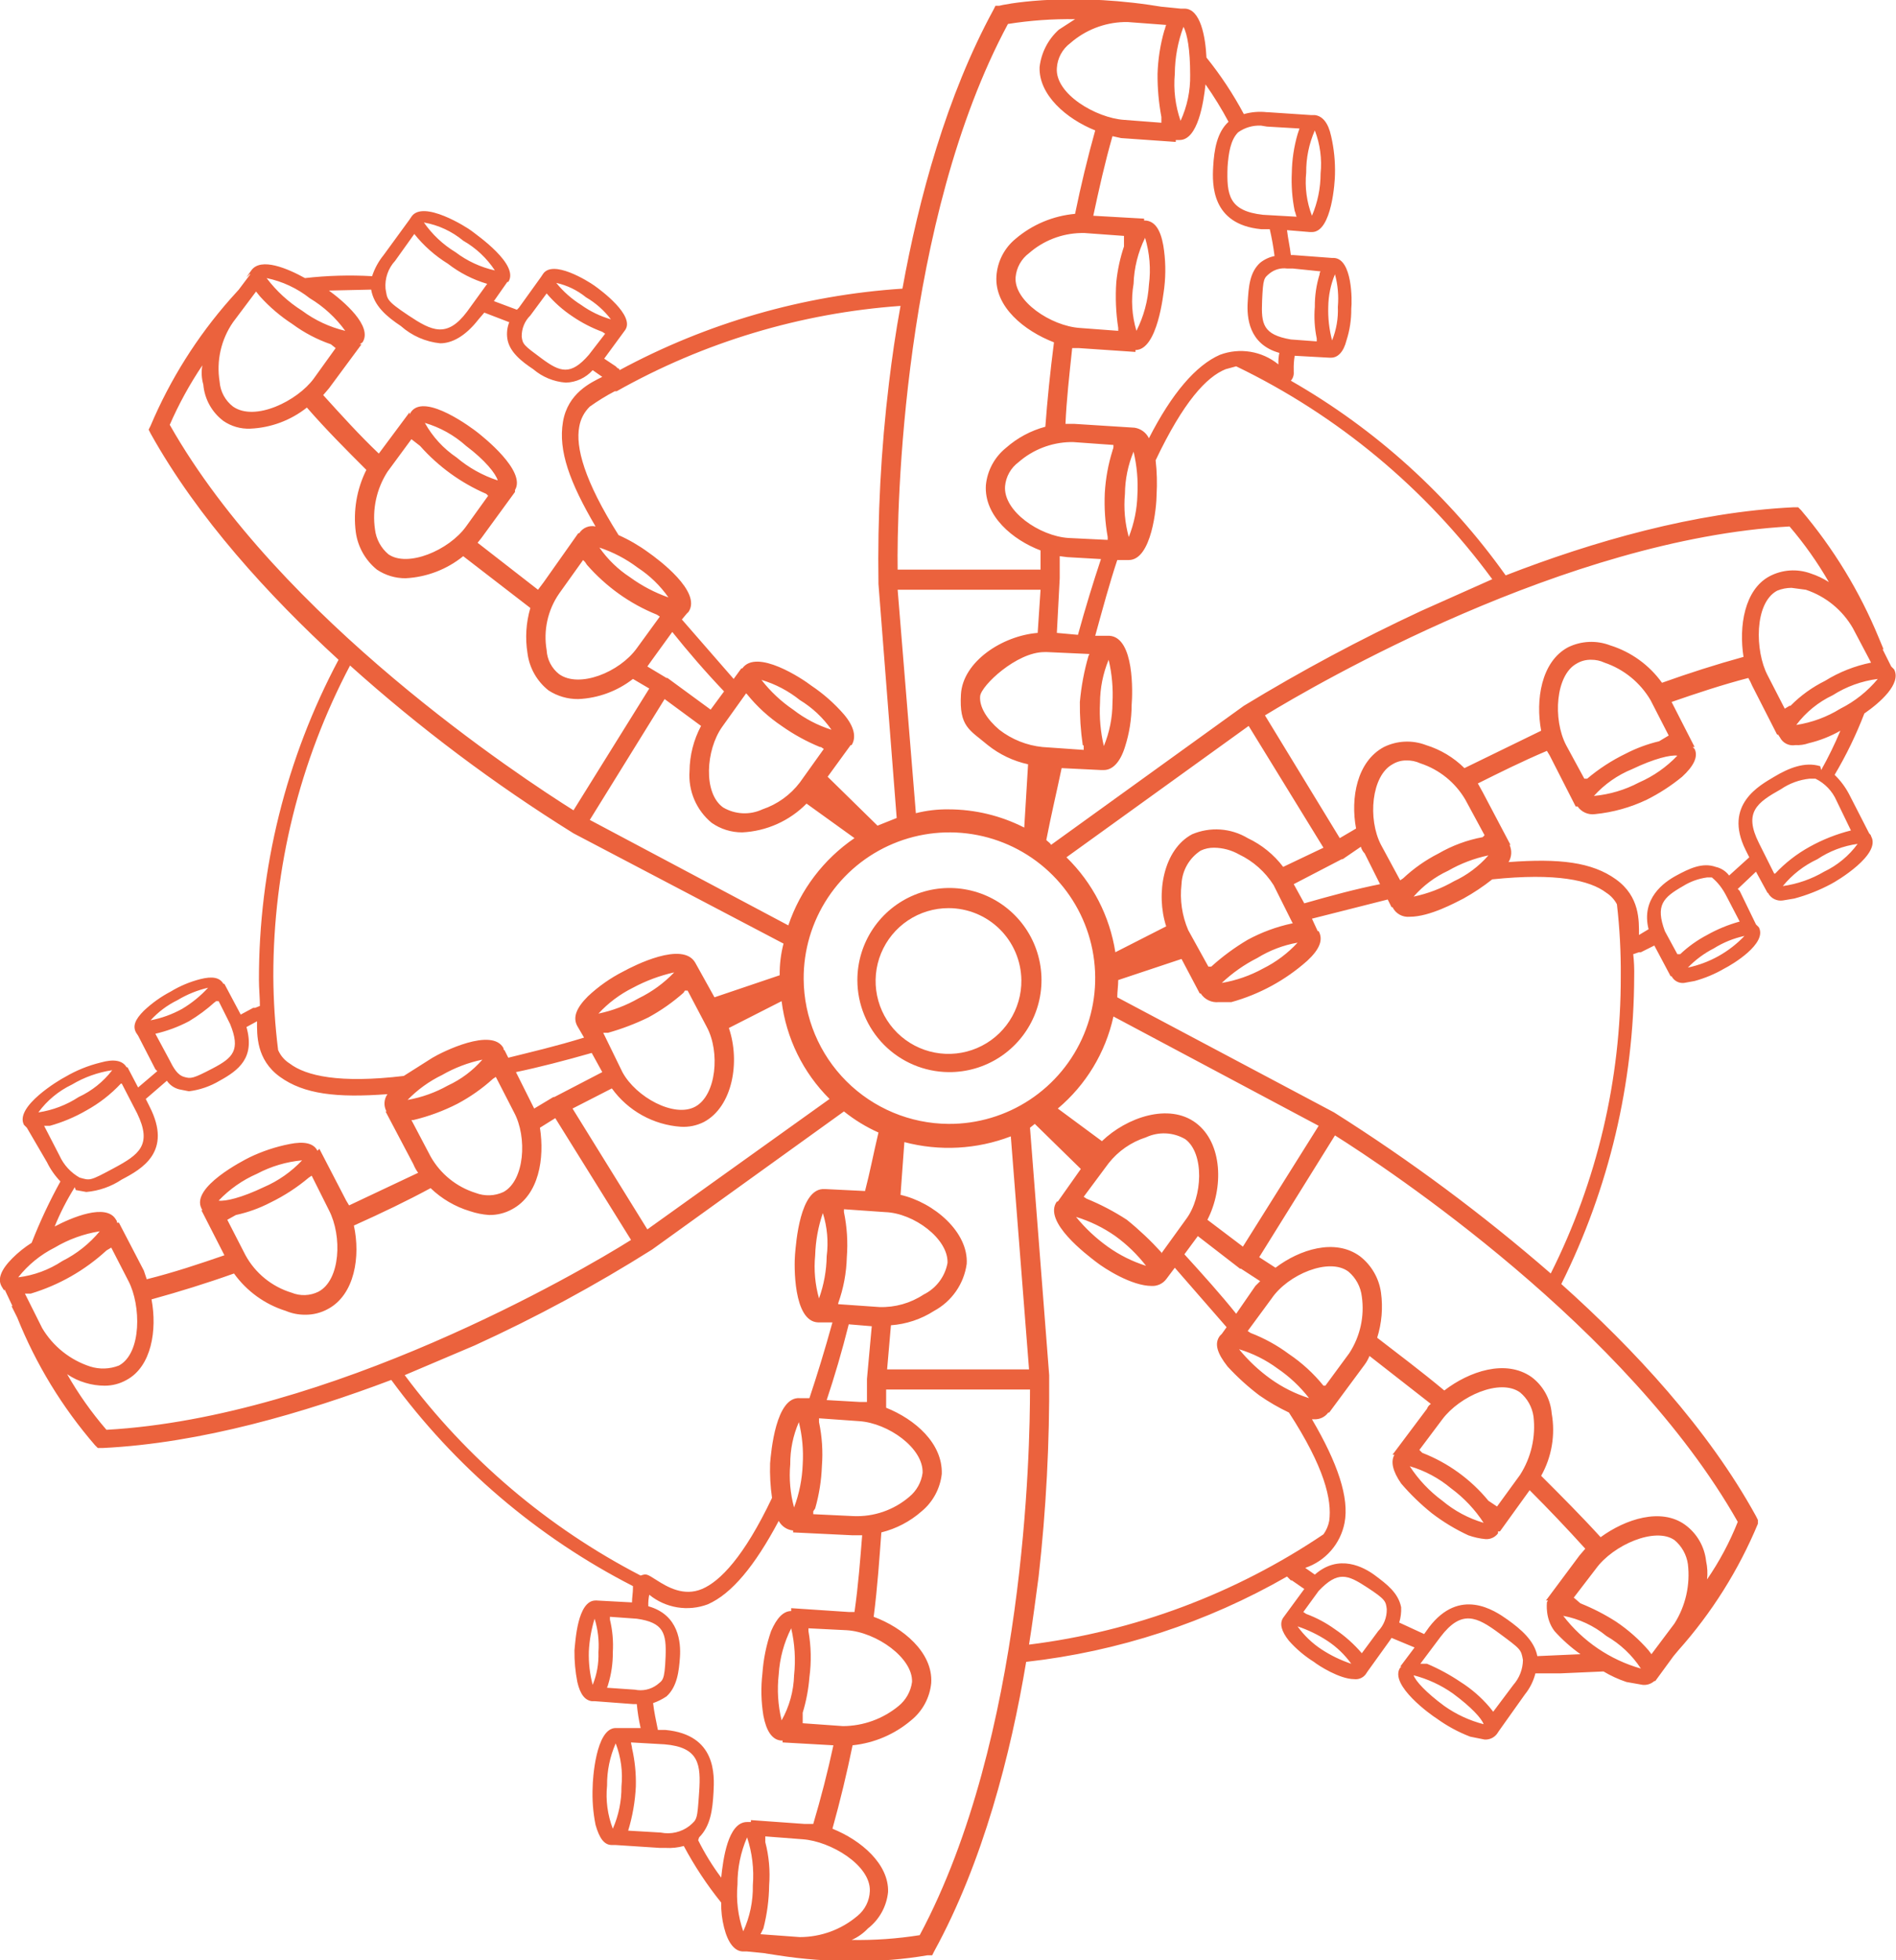 <svg width="421" height="435" viewBox="0 0 421 435" fill="none" xmlns="http://www.w3.org/2000/svg">
<g clip-path="url(#clip0_113_615)">
<path d="M420.574 148.547L419.935 147.909L418.019 144.078H418.232L417.167 141.524C412.932 131.247 407.112 121.696 399.918 113.219L399.279 112.581H398.214C376.281 113.645 353.495 120.242 334.33 127.691C321.753 110.004 305.476 95.262 286.629 84.489C286.86 84.23 287.036 83.926 287.146 83.597C287.256 83.267 287.297 82.919 287.268 82.573V82.148C287.233 81.079 287.305 80.01 287.481 78.956L295.147 79.381H295.573C297.064 79.381 298.341 78.104 298.98 75.55C299.711 73.282 300.071 70.91 300.045 68.527C300.258 66.612 300.258 57.461 296.212 57.248H295.786L287.268 56.61H286.629C286.416 54.694 285.99 52.992 285.777 51.076L290.888 51.502H291.314C295.786 51.502 296.425 40.01 296.425 38.733C296.502 35.871 296.216 33.01 295.573 30.22C294.934 27.241 293.657 25.751 291.953 25.538H291.101L281.518 24.9H281.306C279.59 24.706 277.854 24.851 276.195 25.325C273.827 20.888 271.047 16.684 267.89 12.769C267.677 8.3 266.612 1.915 262.992 1.915H262.14L257.881 1.49L255.113 1.064C235.734 -1.703 222.532 1.064 221.893 1.277H221.041L220.615 2.128C210.181 21.282 204.005 44.053 200.385 64.058C178.387 65.504 156.96 71.675 137.565 82.148C137.565 82.035 137.52 81.927 137.44 81.847C137.36 81.767 137.252 81.722 137.139 81.722L136.713 81.296L134.158 79.594L138.843 73.209C140.972 70.017 133.519 64.484 132.028 63.42C130.538 62.356 122.659 57.461 120.529 60.866L120.103 61.504L115.205 68.315L114.779 68.74L109.669 66.825L112.65 62.569H112.863C115.418 58.738 105.836 52.14 104.771 51.289C103.706 50.438 93.91 44.266 91.355 48.097L90.929 48.735L85.18 56.61C84.049 58.001 83.183 59.588 82.624 61.292C77.652 61.008 72.665 61.151 67.718 61.717C63.885 59.589 57.922 57.035 55.793 60.015C53.663 62.994 55.58 60.44 55.58 60.866L53.024 64.271L51.108 66.399C43.739 74.749 37.77 84.236 33.433 94.491L33.007 95.343L33.433 96.194C43.867 114.922 59.626 132.16 75.171 146.419C63.527 168.302 57.457 192.715 57.496 217.5C57.496 219.415 57.709 221.331 57.709 223.246L56.644 223.672H56.218L53.45 225.161L49.83 218.351H49.617C48.765 216.862 47.062 216.649 44.506 217.287C42.181 217.878 39.956 218.811 37.905 220.054C35.732 221.193 33.726 222.626 31.942 224.31C30.026 226.226 29.387 227.715 30.239 229.205L30.665 229.843L34.498 237.292L34.924 237.718L30.665 241.336L28.322 236.866H28.109C27.257 235.377 25.341 234.951 22.36 235.802C19.591 236.476 16.937 237.552 14.48 238.995C13.203 239.633 3.194 245.592 5.324 249.636L5.963 250.274L10.434 257.935C11.198 259.502 12.205 260.938 13.416 262.192C10.991 266.588 8.857 271.137 7.027 275.812C5.486 276.787 4.058 277.929 2.768 279.217C0.213 281.771 -0.639 283.899 0.426 285.602C1.491 287.304 0.639 286.027 1.065 286.24L2.768 289.858H2.555L3.833 292.412C7.975 302.736 13.804 312.301 21.082 320.717L21.721 321.355H22.785C44.719 320.291 67.718 313.481 86.883 306.245C100.952 325.474 119.33 341.144 140.546 352.001V352.427C140.546 353.491 140.333 354.555 140.333 355.619L132.454 355.193H132.241C128.195 355.193 127.769 364.344 127.556 366.26C127.527 368.617 127.741 370.97 128.195 373.283C128.834 376.049 129.899 377.326 131.389 377.539H132.028L140.546 378.178H141.398C141.561 379.968 141.846 381.746 142.25 383.498H136.713C132.241 383.498 131.602 395.203 131.602 396.48C131.464 399.333 131.678 402.192 132.241 404.993C133.093 407.972 134.158 409.462 135.861 409.462H136.713L146.509 410.1H147.787C149.149 410.183 150.517 410.039 151.833 409.675C154.2 414.112 156.981 418.316 160.138 422.231C160.102 424.096 160.317 425.957 160.776 427.764C161.628 431.169 163.119 433.085 165.035 433.085H165.887L170.146 433.51H169.933L172.702 433.936C178.407 434.83 184.176 435.257 189.95 435.213C195.302 435.263 200.646 434.836 205.922 433.936H206.986L207.412 433.085C218.273 413.293 224.448 389.244 227.855 368.814C248.257 366.53 267.971 360.083 285.777 349.873L286.629 350.724H286.842L289.611 352.639L284.926 359.024C284.074 360.301 284.5 362.003 286.203 364.132C287.815 365.949 289.679 367.526 291.74 368.814C292.805 369.665 297.49 372.644 300.684 372.644C301.166 372.707 301.656 372.641 302.104 372.454C302.553 372.268 302.944 371.966 303.239 371.58L303.665 370.942L308.563 364.132L308.989 363.493L314.1 365.621L310.905 369.878H311.118C311.118 369.934 311.096 369.988 311.056 370.028C311.016 370.068 310.962 370.091 310.905 370.091C308.35 373.921 317.933 380.731 318.997 381.37C321.295 383.036 323.801 384.396 326.451 385.413L329.645 386.052C330.176 386.087 330.708 385.988 331.191 385.765C331.675 385.542 332.095 385.202 332.413 384.775L332.839 384.136L338.589 376.049C339.701 374.678 340.501 373.08 340.931 371.367H346.468L356.051 370.942C357.664 371.905 359.378 372.69 361.161 373.283L364.781 373.921C365.243 373.96 365.708 373.905 366.147 373.759C366.586 373.612 366.991 373.378 367.337 373.07H367.55L371.596 367.537L372.661 366.26C380.079 357.947 386.053 348.452 390.335 338.168V337.317L389.909 336.465C379.262 317.099 362.865 299.435 346.681 284.963C357.271 263.742 362.81 240.362 362.865 216.649C362.905 215.014 362.834 213.379 362.652 211.754L363.93 211.328H364.356L367.337 209.839L370.957 216.649H371.17C371.426 217.148 371.828 217.558 372.322 217.824C372.816 218.091 373.38 218.2 373.938 218.138L376.281 217.713C378.592 217.082 380.812 216.152 382.882 214.946C384.586 214.095 392.465 209.413 390.548 205.795L389.909 205.157L386.289 197.708L385.863 197.282L389.909 193.452L392.465 198.134C392.521 198.134 392.575 198.156 392.615 198.196C392.655 198.236 392.678 198.29 392.678 198.346C393.005 198.881 393.483 199.307 394.051 199.571C394.619 199.836 395.252 199.928 395.872 199.836L398.427 199.41C401.237 198.657 403.952 197.586 406.519 196.218C407.797 195.58 417.806 189.621 415.463 185.577C415.463 185.364 415.25 185.152 415.037 184.939L410.565 176.213C409.73 174.636 408.653 173.2 407.371 171.957C409.952 167.611 412.161 163.055 413.973 158.337C417.38 155.996 422.278 151.739 420.574 148.547ZM407.797 177.703L410.991 184.3C407.795 185.103 404.716 186.32 401.835 187.918C398.981 189.488 396.393 191.499 394.168 193.877H393.956L390.548 187.067C387.141 180.257 390.122 178.129 395.446 175.149C397.348 173.85 399.543 173.045 401.835 172.808H403.112C405.207 173.831 406.868 175.566 407.797 177.703ZM395.872 196.644C397.945 194.105 400.566 192.068 403.538 190.685C406.222 188.886 409.281 187.722 412.482 187.28C410.547 189.921 407.986 192.042 405.029 193.452C402.215 195.105 399.104 196.189 395.872 196.644ZM404.177 170.042C400.77 168.978 397.15 170.467 393.956 172.383C390.761 174.298 382.669 178.554 387.567 188.557L388.419 190.259L383.947 194.303C383.214 193.329 382.156 192.65 380.966 192.388C377.984 191.323 375.003 192.813 372.235 194.303C369.466 195.793 364.356 199.411 366.059 206.221L363.93 207.498C363.93 204.305 364.143 198.985 358.819 195.154C353.495 191.323 346.255 190.472 334.969 191.323C335.319 190.752 335.521 190.104 335.559 189.435C335.596 188.766 335.466 188.099 335.182 187.493H335.395L329.219 175.788L328.154 173.872C332.839 171.531 337.95 168.978 343.487 166.637L344.125 167.701L349.875 178.98H350.301C350.723 179.587 351.304 180.066 351.98 180.366C352.655 180.667 353.4 180.776 354.134 180.683C358.123 180.29 362.013 179.21 365.633 177.49C368.442 176.086 371.085 174.373 373.512 172.383C376.068 170.042 377.132 167.913 376.281 166.211L375.855 165.785H376.281L371.17 155.783C376.707 153.867 382.456 151.952 388.206 150.462C388.532 151.007 388.817 151.577 389.058 152.165L394.594 163.019H394.807L395.233 163.657C395.543 164.269 396.041 164.765 396.655 165.071C397.269 165.378 397.965 165.479 398.64 165.36C399.652 165.416 400.666 165.271 401.622 164.934C404.084 164.35 406.45 163.419 408.649 162.167C407.4 165.156 405.978 168.07 404.39 170.893L404.177 170.042ZM383.521 199.198L386.289 204.518C383.763 205.213 381.332 206.213 379.049 207.498C376.876 208.637 374.87 210.069 373.086 211.754H372.448L369.679 206.646C367.55 200.9 369.253 199.198 373.725 196.644C375.343 195.634 377.158 194.981 379.049 194.728H380.114C381.392 195.793 382.456 197.069 383.521 199.198ZM374.79 214.733C376.458 213.007 378.401 211.568 380.54 210.477C382.633 209.167 384.939 208.231 387.354 207.71C383.973 211.267 379.592 213.716 374.79 214.733ZM364.356 370.303C357.498 368.353 351.451 364.249 347.107 358.598C350.626 359.259 353.922 360.796 356.689 363.068C359.781 364.841 362.408 367.32 364.356 370.303ZM341.357 367.537C340.718 364.132 337.737 361.578 334.756 359.45C331.774 357.321 324.108 352.214 317.294 361.152L316.229 362.642L310.692 360.088C311.03 358.986 311.174 357.834 311.118 356.683C310.48 353.491 307.924 351.575 305.369 349.66C302.813 347.745 297.277 344.765 291.953 349.447L289.823 347.957C292.033 347.21 294.005 345.89 295.539 344.133C297.073 342.376 298.113 340.245 298.554 337.955C299.619 332.422 297.064 324.76 291.314 314.971H291.74C292.355 315.015 292.972 314.901 293.531 314.641C294.09 314.38 294.573 313.981 294.934 313.481H295.147L303.026 302.84C303.46 302.249 303.818 301.605 304.091 300.925L317.72 311.566C317.327 311.817 317.028 312.191 316.868 312.63L309.202 322.845H309.628C308.776 324.335 309.202 326.463 311.118 329.229C313.179 331.636 315.461 333.845 317.933 335.827C320.442 337.751 323.156 339.392 326.025 340.722C327.262 341.164 328.55 341.45 329.858 341.573C330.389 341.608 330.921 341.509 331.404 341.286C331.888 341.063 332.308 340.723 332.626 340.296V339.87H333.052L339.654 330.719C343.913 334.976 347.958 339.232 352.005 343.701L350.727 345.191L343.274 355.193H343.7C343.7 355.406 343.487 355.406 343.487 355.619C343.487 355.832 343.061 359.237 345.19 362.003C346.913 363.912 348.841 365.625 350.94 367.111L341.357 367.537ZM336.033 373.921L331.561 379.88L330.71 378.816C328.869 376.663 326.716 374.797 324.321 373.283C321.973 371.698 319.477 370.343 316.868 369.239H315.377L319.849 363.28C324.534 357.109 327.941 358.811 332.839 362.429C337.737 366.047 337.737 366.047 338.163 368.388C338.139 370.428 337.384 372.391 336.033 373.921ZM322.618 375.837C326.664 378.816 329.006 381.37 329.432 382.647C326.3 381.84 323.341 380.47 320.701 378.603C316.655 375.624 314.313 373.07 313.887 371.793C317.019 372.6 319.977 373.97 322.618 375.837ZM302.387 366.898C300.65 364.864 298.644 363.074 296.425 361.578C294.459 360.16 292.31 359.014 290.036 358.173L289.398 357.747L292.805 353.065C297.064 348.596 299.193 349.447 303.452 352.214C307.711 354.98 307.711 355.406 307.924 357.109C307.945 358.011 307.786 358.908 307.457 359.748C307.128 360.589 306.636 361.355 306.008 362.003L302.387 366.898ZM294.721 364.132C296.794 365.494 298.599 367.225 300.045 369.239C297.716 368.463 295.497 367.39 293.444 366.047C291.371 364.685 289.566 362.954 288.12 360.939C290.449 361.715 292.667 362.788 294.721 364.132ZM134.797 396.267C134.765 393.045 135.419 389.854 136.713 386.903C137.883 389.951 138.321 393.232 137.991 396.48C138.022 399.702 137.369 402.893 136.074 405.844C134.904 402.796 134.467 399.515 134.797 396.267ZM141.185 396.48C141.263 393.618 140.976 390.757 140.333 387.967C140.333 387.542 140.12 387.116 140.12 386.69L147.574 387.116C155.24 387.754 155.666 391.585 155.24 397.757C154.814 403.929 154.814 403.716 153.11 405.206C152.215 405.898 151.181 406.389 150.079 406.646C148.976 406.904 147.831 406.92 146.722 406.695L139.482 406.27C140.454 403.09 141.026 399.801 141.185 396.48ZM155.24 407.759C157.795 405.205 158.221 401.588 158.434 397.757C158.647 393.926 159.073 384.988 147.787 383.924H146.083C145.657 381.796 145.231 379.88 145.018 377.965C146.072 377.598 147.074 377.098 147.999 376.475C150.342 374.347 150.768 370.942 150.981 367.75C151.194 364.557 150.768 358.385 143.953 356.47C143.919 355.613 143.991 354.756 144.166 353.916C145.956 355.376 148.098 356.34 150.377 356.714C152.656 357.087 154.994 356.856 157.156 356.045C162.48 353.704 167.591 347.532 172.914 337.529C173.229 338.121 173.685 338.625 174.243 338.996C174.801 339.368 175.442 339.595 176.109 339.658V340.083L189.312 340.722H191.441C191.015 346.042 190.589 351.788 189.737 357.747H188.46L175.683 356.896V357.534C173.979 357.534 172.489 359.024 171.211 362.003C170.161 365.026 169.516 368.175 169.294 371.367C168.928 374.483 169 377.635 169.507 380.731C170.146 384.137 171.424 386.052 173.34 386.265H173.766V386.69L185.053 387.329C183.775 393.288 182.284 399.034 180.581 404.78H178.664L166.739 403.929V404.354H165.887C161.628 404.354 160.563 412.654 160.138 416.698C158.188 414.09 156.478 411.312 155.027 408.398L155.24 407.759ZM134.797 374.56C134.797 374.347 135.01 374.134 135.01 373.921C135.738 371.579 136.097 369.138 136.074 366.685C136.223 364.255 136.007 361.816 135.436 359.45V358.811L141.398 359.237C147.361 360.088 147.999 362.429 147.787 367.75C147.574 373.07 147.148 372.857 145.87 373.921C145.173 374.431 144.378 374.789 143.534 374.972C142.69 375.155 141.818 375.16 140.972 374.985L134.797 374.56ZM130.751 366.473C130.876 364.017 131.305 361.587 132.028 359.237C132.779 361.644 133.068 364.171 132.88 366.685C132.973 369.161 132.537 371.627 131.602 373.921C130.959 371.493 130.672 368.984 130.751 366.473ZM12.138 276.876C15.213 275.044 18.61 273.816 22.147 273.258C19.866 276.009 17.038 278.256 13.842 279.856C10.901 281.803 7.547 283.042 4.046 283.474C6.228 280.709 8.99 278.457 12.138 276.876ZM13.203 256.446L9.796 249.848H11.073C13.903 249.058 16.622 247.914 19.165 246.443C22.019 244.874 24.607 242.862 26.832 240.484H27.044L30.452 247.082C33.859 254.105 30.878 256.233 25.341 259.212C19.804 262.192 20.017 261.979 17.675 261.341C15.701 260.226 14.134 258.511 13.203 256.446ZM24.915 237.505C22.948 240.063 20.391 242.107 17.462 243.464C14.761 245.231 11.71 246.392 8.518 246.869C10.453 244.227 13.014 242.107 15.971 240.697C18.715 239.06 21.754 237.976 24.915 237.505ZM16.823 264.107L19.165 264.533C21.983 264.287 24.692 263.336 27.044 261.766C31.516 259.425 38.331 255.594 33.22 245.592L32.368 243.889L37.053 239.846C37.706 240.805 38.693 241.488 39.821 241.761L41.951 242.187C44.361 241.889 46.681 241.091 48.765 239.846C53.024 237.505 56.644 234.738 54.728 227.928L57.07 226.651C57.07 229.631 56.857 235.164 62.181 238.995C67.505 242.825 74.745 243.677 86.031 242.825C85.64 243.38 85.413 244.033 85.375 244.71C85.337 245.388 85.491 246.062 85.818 246.656H85.605L91.781 258.361C92.054 259.042 92.412 259.685 92.846 260.276L77.513 267.512L76.875 266.448L70.912 254.956L70.486 255.382C69.634 253.679 67.505 253.253 64.311 253.892C61.213 254.496 58.207 255.497 55.367 256.871C54.089 257.51 42.377 263.469 44.719 268.151C44.719 268.363 44.932 268.363 44.932 268.576H44.719L49.83 278.579C44.293 280.494 38.544 282.41 32.581 283.899L31.942 281.984L26.406 271.343H25.98C25.989 271.228 25.976 271.112 25.939 271.002C25.902 270.892 25.844 270.791 25.767 270.704C23.637 266.874 15.758 270.279 12.138 272.194C13.37 269.161 14.867 266.241 16.61 263.469L16.823 264.107ZM37.479 234.951L34.498 229.418C37.091 228.82 39.596 227.891 41.951 226.651C44.002 225.423 45.928 223.998 47.7 222.395C47.757 222.395 47.811 222.372 47.851 222.333C47.891 222.293 47.913 222.238 47.913 222.182H48.552L51.108 227.29C53.45 233.036 51.746 234.738 47.275 237.079C42.803 239.42 42.377 239.42 40.886 238.995C39.395 238.569 38.544 237.079 37.479 234.951ZM46.21 219.203C44.531 221.034 42.594 222.612 40.46 223.885C38.267 225.1 35.895 225.962 33.433 226.438C35.12 224.585 37.143 223.068 39.395 221.969C41.507 220.694 43.807 219.76 46.21 219.203ZM82.411 64.271C83.05 67.889 85.818 70.23 89.013 72.358C91.45 74.518 94.504 75.858 97.743 76.189C100.299 76.189 103.28 74.699 106.261 70.868L107.539 69.379L113.076 71.507C112.618 72.654 112.471 73.902 112.65 75.125C113.076 78.104 115.844 80.232 118.4 81.935C120.434 83.674 122.97 84.717 125.64 84.914C126.77 84.883 127.881 84.621 128.907 84.146C129.932 83.67 130.849 82.99 131.602 82.148L133.732 83.638C131.176 84.914 126.066 87.255 125.001 93.64C123.936 100.024 126.492 107.047 132.241 116.837C131.558 116.683 130.843 116.744 130.196 117.01C129.548 117.277 128.998 117.737 128.621 118.327H128.408L120.742 129.181L119.464 130.883L106.049 120.455L106.9 119.391L114.354 109.176V108.75C116.909 104.494 107.113 96.832 106.049 95.981C104.984 95.13 94.549 87.255 91.355 91.299L90.929 91.937V91.512L84.115 100.663C79.856 96.619 75.81 92.15 71.764 87.681L73.041 86.191L80.282 76.402H79.856L80.495 75.976C82.837 72.358 76.236 66.825 73.041 64.484L82.411 64.271ZM87.735 57.886L91.994 51.928C94.082 54.537 96.603 56.769 99.447 58.525C102.053 60.547 105.014 62.062 108.178 62.994L103.706 69.166C99.234 75.125 95.827 73.422 90.716 70.017C85.606 66.612 86.031 66.399 85.605 64.058C85.512 62.938 85.653 61.811 86.019 60.748C86.386 59.685 86.97 58.711 87.735 57.886ZM101.151 55.971C98.372 54.288 95.978 52.04 94.123 49.374C97.336 49.939 100.346 51.333 102.854 53.417C105.685 55.032 108.093 57.292 109.882 60.015C106.714 59.31 103.736 57.931 101.151 55.971ZM121.381 65.122C123.046 67.088 124.982 68.808 127.13 70.23C129.184 71.63 131.401 72.773 133.732 73.635L134.371 74.061L130.751 78.743C126.705 83.425 124.362 82.573 120.316 79.594C116.27 76.615 116.057 76.402 115.844 74.699C115.828 73.829 115.989 72.966 116.319 72.16C116.648 71.355 117.139 70.626 117.761 70.017L121.381 65.122ZM129.047 67.676C126.945 66.36 125.074 64.706 123.51 62.781C125.929 63.319 128.189 64.412 130.112 65.974C132.261 67.226 134.142 68.889 135.648 70.868C133.281 70.19 131.048 69.11 129.047 67.676ZM281.306 28.092L288.546 28.518L288.12 29.794C287.319 32.563 286.889 35.426 286.842 38.307C286.704 41.16 286.918 44.02 287.481 46.82C287.694 47.246 287.694 47.671 287.907 48.097L280.454 47.671C272.788 46.82 272.362 43.202 272.575 37.03C272.788 34.051 273.213 31.072 274.917 29.369C276.404 28.311 278.205 27.785 280.028 27.879L281.306 28.092ZM293.231 38.52C293.231 41.739 292.579 44.924 291.314 47.884C290.144 44.836 289.706 41.556 290.036 38.307C290.005 35.086 290.658 31.894 291.953 28.943C293.123 31.992 293.561 35.272 293.231 38.52ZM272.788 27.028C270.232 29.369 269.593 33.2 269.38 37.03C269.167 40.861 268.954 49.799 280.028 50.864H281.944C282.402 52.83 282.758 54.819 283.009 56.822C281.84 57.057 280.745 57.568 279.815 58.312C277.472 60.44 277.259 63.633 277.047 67.038C276.834 70.443 277.259 76.402 284.074 78.317C283.898 79.156 283.827 80.014 283.861 80.871C282.071 79.412 279.93 78.447 277.65 78.073C275.371 77.7 273.033 77.931 270.871 78.743C265.547 81.084 260.224 87.255 255.113 97.258C254.81 96.638 254.361 96.101 253.805 95.694C253.248 95.286 252.601 95.019 251.919 94.917L238.503 94.066H236.586C236.799 88.958 237.438 83.212 238.077 77.253H239.568L252.132 78.104V77.679C257.029 77.679 258.307 65.335 258.52 63.845C258.889 60.73 258.818 57.577 258.307 54.481C257.668 50.864 256.391 49.161 254.474 48.948H254.048V48.523L242.762 47.884C244.039 41.925 245.317 36.179 247.021 30.22L248.937 30.646L261.075 31.497V31.071H261.927C265.973 31.071 267.251 22.772 267.677 18.728C269.551 21.386 271.258 24.158 272.788 27.028ZM293.231 60.227C293.154 60.314 293.095 60.415 293.058 60.525C293.022 60.635 293.008 60.751 293.018 60.866C292.289 63.208 291.93 65.649 291.953 68.102C291.756 70.451 291.899 72.817 292.379 75.125V75.763L286.629 75.338C280.454 74.273 280.028 71.933 280.241 66.825C280.454 61.717 280.667 61.717 281.944 60.653C282.48 60.229 283.095 59.916 283.753 59.733C284.411 59.55 285.1 59.501 285.777 59.589H287.055L293.231 60.227ZM297.064 68.102C297.174 70.647 296.738 73.187 295.786 75.55C295.143 73.122 294.856 70.613 294.934 68.102C294.967 65.617 295.473 63.161 296.425 60.866C297.064 63.221 297.28 65.671 297.064 68.102ZM408.649 157.273C405.66 159.123 402.328 160.354 398.853 160.89C400.974 158.066 403.751 155.802 406.945 154.293C409.973 152.362 413.391 151.126 416.954 150.675C414.673 153.426 411.845 155.673 408.649 157.273ZM371.809 341.786C373.426 343.13 374.488 345.026 374.79 347.106C375.342 351.716 374.289 356.375 371.809 360.301L366.698 367.111L366.059 366.26C363.938 363.822 361.504 361.675 358.819 359.875C356.328 358.28 353.689 356.926 350.94 355.832L349.449 354.555L354.347 348.17C358.18 342.85 367.55 338.806 371.809 341.786ZM337.524 309.012C339.141 310.356 340.203 312.252 340.505 314.332C341.042 318.874 339.989 323.461 337.524 327.314L332.413 334.337L330.497 333.06C326.595 328.31 321.535 324.645 315.803 322.419L315.164 321.781L320.275 314.971C324.108 309.863 333.052 305.819 337.524 309.012ZM329.432 337.955C326.074 336.973 322.957 335.306 320.275 333.06C317.419 330.964 314.966 328.368 313.035 325.399C316.393 326.381 319.51 328.048 322.192 330.294C325.048 332.39 327.5 334.986 329.432 337.955ZM190.376 425.21C186.804 428.23 182.278 429.889 177.599 429.892L168.868 429.254L169.507 427.977C170.317 424.848 170.746 421.632 170.785 418.4C171.037 415.183 170.749 411.946 169.933 408.823V407.546L178.238 408.185C184.414 408.611 193.358 413.931 193.145 419.677C193.107 420.744 192.84 421.79 192.362 422.745C191.885 423.699 191.207 424.54 190.376 425.21ZM202.514 373.283C202.232 375.37 201.166 377.272 199.533 378.603C196.053 381.469 191.691 383.047 187.182 383.072L178.238 382.434V380.093C179.019 377.53 179.518 374.89 179.729 372.219C180.186 368.823 180.114 365.377 179.516 362.003V361.365L188.034 361.791C194.635 362.216 202.727 367.962 202.514 373.283ZM172.914 371.58C173.132 368.022 174.074 364.546 175.683 361.365C176.479 364.781 176.695 368.306 176.322 371.793C176.222 375.302 175.272 378.734 173.553 381.796C172.739 378.455 172.523 374.996 172.914 371.58ZM26.406 303.053C24.363 303.852 22.108 303.927 20.017 303.266C15.553 301.811 11.77 298.786 9.37 294.753L5.537 287.092H6.814C13.074 285.211 18.826 281.937 23.637 277.515L24.702 276.876L28.535 284.325C31.303 289.645 31.516 300.286 26.406 303.053ZM70.699 286.666C69.777 287.123 68.769 287.378 67.741 287.415C66.713 287.451 65.688 287.269 64.737 286.879C60.376 285.551 56.708 282.573 54.515 278.579L50.469 270.704L52.385 269.64C55.053 269.066 57.632 268.135 60.052 266.874C63.11 265.39 65.971 263.532 68.57 261.341L69.208 260.915L73.041 268.576C76.023 274.322 75.597 284.112 70.699 286.666ZM48.552 266.448C50.965 263.913 53.861 261.887 57.07 260.489C60.177 258.845 63.579 257.833 67.079 257.51C64.678 260.058 61.779 262.087 58.561 263.469C53.663 265.81 50.043 266.661 48.552 266.448ZM51.747 90.235C50.886 89.576 50.176 88.742 49.662 87.788C49.148 86.834 48.843 85.782 48.765 84.702C48.014 80.084 49.083 75.354 51.747 71.507L56.857 64.697L57.709 65.761C59.842 68.126 62.276 70.201 64.949 71.933C67.545 73.846 70.417 75.353 73.467 76.402L74.532 77.253L69.634 84.063C66.014 88.958 56.644 93.64 51.747 90.235ZM86.244 123.009C84.581 121.612 83.514 119.632 83.263 117.476C82.622 113.025 83.605 108.493 86.031 104.706L91.355 97.471L93.272 98.96C97.329 103.541 102.346 107.174 107.965 109.601L108.391 110.027L103.493 116.837C99.66 122.158 90.503 125.988 86.244 123.009ZM94.336 93.853C97.733 94.849 100.862 96.594 103.493 98.96C107.752 102.153 110.095 105.132 110.52 106.622C107.166 105.528 104.056 103.793 101.364 101.514C98.451 99.548 96.044 96.923 94.336 93.853ZM237.651 9.577C240.962 6.68 245.178 5.025 249.576 4.895H250.428L258.946 5.533C258.733 5.959 258.733 6.385 258.52 6.81C257.63 9.929 257.13 13.146 257.029 16.387C257.003 19.599 257.289 22.806 257.881 25.964V27.241L249.576 26.602C243.401 26.177 234.244 20.856 234.67 15.11C234.733 14.026 235.033 12.97 235.548 12.014C236.063 11.058 236.781 10.226 237.651 9.577ZM225.513 61.504C225.606 60.458 225.92 59.442 226.434 58.525C226.948 57.608 227.65 56.81 228.494 56.184C231.685 53.394 235.755 51.813 239.993 51.715H240.845L249.576 52.353V54.694C248.717 57.247 248.145 59.889 247.873 62.569C247.634 65.979 247.777 69.405 248.298 72.784V73.422L239.78 72.784C233.392 72.358 225.087 66.825 225.513 61.504ZM255.113 63.207C254.896 66.765 253.954 70.241 252.344 73.422C251.326 70.043 251.107 66.473 251.706 62.994C251.819 59.446 252.69 55.963 254.261 52.779C255.281 56.155 255.571 59.71 255.113 63.207ZM325.386 177.49L329.645 185.364L329.219 185.79C325.771 186.427 322.458 187.651 319.423 189.408C316.547 190.868 313.893 192.731 311.544 194.941L310.905 195.367L306.646 187.493C303.665 181.747 304.517 172.17 309.202 169.616C310.099 169.065 311.13 168.77 312.183 168.765C313.283 168.725 314.377 168.943 315.377 169.403C319.592 170.782 323.154 173.66 325.386 177.49ZM330.497 189.834C328.373 192.266 325.761 194.224 322.831 195.58C320.048 197.179 317.029 198.328 313.887 198.985C316.01 196.553 318.622 194.595 321.553 193.239C324.336 191.64 327.354 190.49 330.497 189.834ZM287.055 204.944H286.842C283.422 205.679 280.123 206.897 277.047 208.562C274.154 210.269 271.443 212.266 268.954 214.521H268.316L263.844 206.433C262.461 203.217 261.947 199.695 262.353 196.218C262.418 194.727 262.838 193.273 263.579 191.978C264.32 190.682 265.36 189.582 266.612 188.77C267.545 188.334 268.564 188.116 269.593 188.131C271.535 188.153 273.44 188.665 275.13 189.621C278.276 191.125 280.933 193.485 282.796 196.431L287.055 204.944ZM288.12 209.2C285.937 211.567 283.338 213.514 280.454 214.946C277.603 216.517 274.507 217.596 271.297 218.138C273.64 215.921 276.295 214.057 279.176 212.605C281.914 210.913 284.949 209.757 288.12 209.2ZM299.406 282.197C301.07 283.594 302.136 285.573 302.387 287.73C303.014 292.112 302.031 296.573 299.619 300.286L294.295 307.522H293.87C291.679 304.812 289.095 302.445 286.203 300.499C283.592 298.556 280.726 296.981 277.685 295.817L277.047 295.391L282.37 288.156C285.99 282.835 295.147 279.004 299.406 282.197ZM290.675 310.289C287.629 309.328 284.754 307.892 282.157 306.032C279.533 304.154 277.169 301.936 275.13 299.435C278.192 300.355 281.074 301.795 283.648 303.691C286.324 305.506 288.696 307.733 290.675 310.289ZM278.75 285.389L274.491 291.561C271.084 287.304 267.251 283.048 262.992 278.366L265.973 274.322L275.343 281.558H275.556L279.815 284.325L278.75 285.389ZM254.474 280.92C251.427 279.96 248.553 278.523 245.956 276.663C243.331 274.785 240.968 272.567 238.929 270.066C242.047 271.012 244.994 272.449 247.66 274.322C250.235 276.184 252.53 278.406 254.474 280.92ZM257.881 277.94C255.516 275.335 252.953 272.916 250.215 270.704C247.389 268.863 244.395 267.295 241.271 266.022L240.632 265.597L246.169 258.148C248.302 255.448 251.194 253.446 254.474 252.402C255.854 251.759 257.371 251.461 258.892 251.535C260.413 251.609 261.894 252.053 263.205 252.828C267.464 256.02 267.038 265.597 263.418 270.492L257.881 278.153V277.94ZM176.322 334.55C175.472 331.433 175.183 328.191 175.47 324.973C175.445 321.752 176.098 318.562 177.386 315.609C178.144 318.669 178.431 321.827 178.238 324.973C178.119 328.248 177.472 331.482 176.322 334.55ZM180.581 335.401L181.007 334.763C181.881 331.713 182.382 328.569 182.497 325.399C182.755 322.122 182.54 318.825 181.858 315.609V314.758L190.802 315.396C197.191 315.822 205.07 321.355 204.857 326.888C204.575 328.976 203.509 330.878 201.876 332.209C198.443 335.133 194.031 336.654 189.525 336.465L180.581 336.04V335.401ZM191.015 311.14L183.562 310.714C185.266 305.607 186.969 299.861 188.46 293.902L193.571 294.327L192.506 306.032V311.14H191.015ZM181.858 288.156C180.98 285.044 180.691 281.796 181.007 278.579C181.1 275.39 181.674 272.233 182.71 269.215C183.686 272.307 183.977 275.575 183.562 278.792C183.515 281.985 182.939 285.15 181.858 288.156ZM186.117 289.22C187.296 285.938 187.943 282.49 188.034 279.004C188.292 275.657 188.077 272.29 187.395 269.002V268.363L196.552 269.002C202.94 269.215 210.606 274.961 210.393 280.281C210.117 281.786 209.491 283.206 208.567 284.425C207.642 285.645 206.445 286.631 205.07 287.304C202.169 289.215 198.747 290.182 195.274 290.071L186.117 289.432V289.22ZM178.451 217.287C178.409 210.871 180.277 204.588 183.817 199.236C187.358 193.884 192.411 189.705 198.334 187.23C204.257 184.755 210.783 184.097 217.081 185.338C223.38 186.579 229.167 189.665 233.706 194.201C238.246 198.738 241.333 204.522 242.575 210.816C243.817 217.111 243.159 223.633 240.682 229.552C238.206 235.472 234.024 240.522 228.669 244.06C223.314 247.598 217.026 249.465 210.606 249.423C202.096 249.367 193.949 245.963 187.931 239.949C181.913 233.934 178.507 225.793 178.451 217.287ZM143.741 272.833L127.13 246.018L135.861 241.548C137.635 244.005 139.929 246.041 142.579 247.512C145.228 248.983 148.17 249.853 151.194 250.061C152.962 250.165 154.725 249.797 156.304 248.997C162.693 245.592 164.397 235.59 161.841 228.141L173.553 222.182C174.573 230.404 178.322 238.048 184.201 243.889L143.741 272.833ZM111.798 264.533C110.836 264.982 109.793 265.233 108.732 265.269C107.671 265.306 106.613 265.128 105.623 264.746C101.378 263.422 97.798 260.529 95.614 256.659L91.355 248.571H91.781C95.179 247.76 98.467 246.545 101.577 244.954C104.422 243.442 107.068 241.583 109.456 239.42L110.095 238.995L114.141 246.869C117.122 252.402 116.483 261.979 111.798 264.533ZM90.503 244.102C92.714 241.822 95.309 239.949 98.169 238.569C100.953 236.97 103.971 235.821 107.113 235.164C104.99 237.596 102.378 239.554 99.447 240.91C96.667 242.47 93.643 243.549 90.503 244.102ZM117.974 244.741L114.566 237.931C119.677 236.866 125.427 235.377 131.389 233.674L133.732 237.931L123.084 243.464H122.871L118.613 246.018L117.974 244.741ZM133.945 229.205H135.01C138.087 228.34 141.08 227.2 143.953 225.8C146.784 224.264 149.427 222.407 151.833 220.267C151.833 220.054 152.046 220.054 152.046 219.841H152.684L156.943 227.928C159.925 233.461 159.073 243.038 154.388 245.592C149.703 248.146 141.185 243.464 138.204 237.931L133.945 229.205ZM132.88 224.949C135.063 222.582 137.662 220.635 140.546 219.203C143.429 217.657 146.51 216.511 149.703 215.797C147.441 218.167 144.772 220.113 141.824 221.544C139.041 223.143 136.022 224.292 132.88 224.949ZM124.149 149.611C123.334 148.974 122.665 148.169 122.188 147.251C121.71 146.333 121.435 145.324 121.381 144.291C120.626 139.904 121.62 135.397 124.149 131.734L129.473 124.286L129.899 124.711L130.325 125.35C132.418 127.737 134.775 129.879 137.352 131.734C139.994 133.63 142.854 135.202 145.87 136.416L146.509 136.842L141.398 143.865C137.565 149.185 128.621 152.803 124.149 149.611ZM133.093 121.519C136.157 122.535 139.035 124.044 141.611 125.988C144.284 127.731 146.598 129.971 148.425 132.586C145.383 131.52 142.513 130.014 139.907 128.116C137.234 126.374 134.921 124.134 133.093 121.519ZM144.805 146.419L149.277 140.247C152.684 144.503 156.517 148.973 160.776 153.442L157.795 157.485L148.212 150.462H147.999L143.741 147.909L144.805 146.419ZM169.081 150.888C172.182 151.816 175.075 153.333 177.599 155.357C180.374 157.045 182.767 159.292 184.627 161.954C181.545 160.981 178.66 159.468 176.109 157.485C173.433 155.67 171.061 153.444 169.081 150.888ZM165.887 154.08C168.078 156.79 170.662 159.158 173.553 161.103C176.208 162.979 179.065 164.55 182.071 165.785H182.284L182.923 166.211L177.599 173.659C175.488 176.429 172.596 178.505 169.294 179.618C167.914 180.262 166.398 180.56 164.876 180.485C163.355 180.411 161.875 179.968 160.563 179.193C156.092 176 156.73 166.424 160.35 161.316L165.674 153.867L165.887 154.08ZM155.666 161.103C154.021 164.184 153.145 167.615 153.11 171.106C152.95 173.273 153.311 175.447 154.163 177.446C155.015 179.445 156.334 181.212 158.008 182.598C160.003 183.999 162.385 184.743 164.822 184.726C170.211 184.462 175.304 182.183 179.09 178.342L189.737 186.003C182.866 190.693 177.709 197.491 175.044 205.369L130.964 181.959L147.574 155.144L155.666 161.103ZM251.706 100.237C252.447 103.372 252.734 106.598 252.557 109.814C252.471 113.023 251.823 116.193 250.641 119.178C249.777 116.064 249.489 112.819 249.789 109.601C249.817 106.386 250.468 103.206 251.706 100.237ZM247.234 99.173C247.234 99.599 247.021 99.812 247.021 100.024C246.07 103.064 245.498 106.209 245.317 109.388C245.17 112.665 245.384 115.948 245.956 119.178V119.817L237.225 119.391C230.837 118.965 222.745 113.432 223.17 107.899C223.264 106.852 223.578 105.837 224.091 104.92C224.605 104.003 225.307 103.205 226.152 102.578C229.343 99.789 233.412 98.207 237.651 98.109H238.29L247.234 98.748V99.173ZM237.012 123.647L244.465 124.073C242.762 129.181 241.058 134.714 239.355 140.886L234.67 140.46L235.309 128.329V123.434L237.012 123.647ZM246.169 146.419C246.91 149.554 247.197 152.779 247.021 155.996C247.01 159.282 246.359 162.535 245.104 165.572C244.363 162.437 244.076 159.212 244.252 155.996C244.263 152.709 244.914 149.457 246.169 146.419ZM241.697 145.568C240.729 148.903 240.087 152.324 239.78 155.783C239.744 158.987 239.958 162.189 240.419 165.36C240.476 165.36 240.53 165.382 240.57 165.422C240.61 165.462 240.632 165.516 240.632 165.572V166.424L231.475 165.785C227.985 165.43 224.665 164.103 221.893 161.954C219.124 159.613 217.421 156.847 217.634 154.506C217.847 152.165 225.726 144.716 231.901 144.716H232.54L241.91 145.142L241.697 145.568ZM230.411 140.46C222.532 141.098 213.801 146.844 213.375 154.08C212.949 161.316 215.291 161.955 219.337 165.36C221.951 167.448 225.012 168.905 228.281 169.616L227.429 183.662C222.22 181.006 216.455 179.621 210.606 179.618C208.166 179.587 205.732 179.873 203.366 180.47L199.32 130.883H231.05L230.411 140.46ZM277.259 161.103L293.87 188.131L284.926 192.388C282.852 189.656 280.149 187.466 277.047 186.003C275.201 184.897 273.12 184.243 270.973 184.095C268.827 183.947 266.675 184.309 264.695 185.152C258.307 188.557 256.603 198.346 258.946 205.582L247.66 211.328C246.417 203.316 242.606 195.922 236.799 190.259L277.259 161.103ZM197.83 294.114C201.241 293.868 204.535 292.771 207.412 290.922C209.353 289.874 211.02 288.384 212.278 286.572C213.536 284.76 214.349 282.678 214.652 280.494C215.078 273.471 207.412 266.874 199.959 265.171L200.811 253.466C208.629 255.529 216.898 255.082 224.448 252.189L228.494 303.904H196.978L197.83 294.114ZM268.103 270.704C271.723 263.682 271.51 253.679 265.547 249.21C259.585 244.741 250.215 247.933 244.678 253.253L234.883 246.018C241.143 240.757 245.486 233.573 247.234 225.587L292.805 249.848L275.982 276.663L268.103 270.704ZM287.268 196.218L297.916 190.685H298.128L302.174 187.918C302.327 188.479 302.62 188.992 303.026 189.408L306.433 196.218C301.11 197.282 295.573 198.772 289.611 200.475L287.268 196.218ZM372.448 167.701C370.035 170.236 367.139 172.262 363.93 173.659C360.823 175.303 357.421 176.316 353.921 176.639C356.273 174.034 359.185 171.997 362.439 170.68C367.337 168.339 370.957 167.488 372.448 167.701ZM368.402 164.508C365.813 165.121 363.31 166.05 360.948 167.275C357.89 168.758 355.029 170.617 352.43 172.808H351.792L347.746 165.36C344.764 159.614 345.403 149.824 350.088 147.27C351.051 146.691 352.158 146.396 353.282 146.419C354.311 146.404 355.331 146.622 356.264 147.057C360.554 148.514 364.18 151.458 366.485 155.357L370.531 163.231L368.402 164.508ZM396.298 157.273L392.465 149.824C389.696 144.503 389.484 133.863 394.594 131.096C395.608 130.68 396.693 130.463 397.789 130.457L400.983 130.883C405.387 132.348 409.099 135.377 411.417 139.396L415.463 147.057C411.842 147.783 408.379 149.153 405.242 151.101C402.396 152.506 399.805 154.376 397.576 156.634H397.363L396.298 157.273ZM397.363 116.837C400.649 120.672 403.572 124.805 406.094 129.181C404.833 128.371 403.473 127.728 402.048 127.265C400.562 126.725 398.979 126.502 397.401 126.612C395.824 126.722 394.287 127.162 392.891 127.904C387.354 130.883 386.076 138.97 387.141 145.78C380.966 147.483 375.003 149.398 369.04 151.526C366.21 147.586 362.174 144.673 357.541 143.227C356.034 142.648 354.424 142.388 352.812 142.461C351.199 142.534 349.62 142.94 348.171 143.652C342.209 146.844 340.931 155.357 342.209 162.167L325.173 170.467C322.786 168.104 319.864 166.352 316.655 165.36C315.148 164.781 313.538 164.521 311.926 164.594C310.313 164.667 308.733 165.073 307.285 165.785C301.323 168.978 299.832 177.065 301.11 183.875L297.49 186.003L280.88 158.762C292.379 151.739 347.746 119.604 397.363 116.837ZM315.59 135.565C302.078 141.852 288.925 148.886 276.195 156.634L233.392 187.493C233.179 187.067 232.753 186.854 232.327 186.429C233.392 180.895 234.67 175.575 235.734 170.467L244.465 170.893H245.104C247.021 170.893 248.724 169.19 249.789 165.785C250.766 162.759 251.268 159.601 251.28 156.421C251.493 153.867 251.919 141.524 246.382 141.098H243.188C244.891 134.927 246.382 129.393 248.085 124.286H250.641C255.752 124.286 256.816 112.368 256.816 109.814C256.965 107.259 256.894 104.696 256.603 102.153C262.779 89.171 267.89 83.638 272.149 81.935L274.491 81.296C297.021 92.166 316.543 108.388 331.349 128.542L315.59 135.565ZM264.27 16.6C264.338 20.122 263.61 23.613 262.14 26.815C260.977 23.469 260.541 19.914 260.862 16.387C260.886 12.826 261.534 9.296 262.779 5.959C263.631 7.449 264.27 11.067 264.27 16.6ZM223.809 5.32C228.738 4.535 233.725 4.179 238.716 4.256L235.096 6.597C232.712 8.754 231.198 11.705 230.837 14.897C230.624 21.069 236.799 26.389 243.188 28.943C241.484 35.044 239.993 41.216 238.716 47.458C233.848 47.895 229.236 49.828 225.513 52.992C224.272 54.01 223.253 55.272 222.52 56.699C221.788 58.127 221.357 59.69 221.254 61.292C220.828 68.102 227.429 73.422 234.031 75.976C233.179 82.573 232.54 88.958 232.114 94.704C228.882 95.572 225.894 97.174 223.383 99.386C222.122 100.401 221.076 101.659 220.308 103.084C219.54 104.51 219.065 106.074 218.911 107.686C218.486 114.496 224.874 119.817 231.05 122.158V126.414H199.32C199.107 113.006 200.385 48.948 223.809 5.32ZM197.404 84.914C195.607 99.741 194.824 114.673 195.061 129.606L199.107 181.534L194.848 183.236L183.775 172.383L188.886 165.36H189.099C190.163 163.657 189.737 161.316 187.395 158.549C185.274 156.111 182.84 153.964 180.155 152.165C178.238 150.675 168.017 143.865 164.822 148.334H164.609L162.906 150.675L151.407 137.48L152.471 136.204L152.897 135.778C155.879 131.309 146.083 124.073 143.953 122.583C141.895 121.076 139.682 119.792 137.352 118.752C129.686 106.622 127.769 99.173 128.621 94.704C128.905 93.003 129.726 91.437 130.964 90.235C132.73 88.976 134.58 87.839 136.5 86.83H136.926C156.276 75.934 177.805 69.465 199.959 67.889C198.894 73.635 198.042 79.594 197.404 84.914ZM68.782 66.186C71.872 68.04 74.552 70.502 76.662 73.422C73.197 72.599 69.936 71.078 67.079 68.953C64.037 67.036 61.368 64.584 59.2 61.717C62.698 62.443 65.979 63.973 68.782 66.186ZM37.692 94.278C39.703 89.671 42.126 85.255 44.932 81.084C44.675 82.5 44.748 83.957 45.145 85.34C45.277 86.927 45.744 88.468 46.514 89.862C47.285 91.256 48.343 92.471 49.617 93.427C51.368 94.625 53.46 95.222 55.58 95.13C60.157 94.932 64.555 93.293 68.144 90.448C72.403 95.343 76.874 99.812 81.346 104.281C79.207 108.557 78.392 113.373 79.004 118.114C79.456 121.374 81.131 124.341 83.689 126.414C85.577 127.681 87.803 128.349 90.077 128.329C94.747 128.086 99.219 126.373 102.854 123.434L117.761 134.927C116.807 138.172 116.589 141.589 117.122 144.929C117.532 148.203 119.214 151.185 121.807 153.229C123.771 154.501 126.067 155.167 128.408 155.144C132.82 154.948 137.062 153.387 140.546 150.675L144.166 152.803L127.343 179.831C115.844 172.595 62.181 137.48 37.692 94.278ZM127.343 184.939L173.979 209.413C173.381 211.705 173.095 214.067 173.127 216.436L158.647 221.331L154.388 213.669C151.62 208.774 140.759 214.308 138.417 215.585C135.542 217.047 132.889 218.91 130.538 221.118C127.982 223.672 127.13 225.8 128.195 227.715L129.686 230.269C123.51 232.184 117.974 233.461 112.863 234.738L112.011 233.036C111.798 233.036 111.798 232.823 111.798 232.61C109.243 227.928 98.169 233.461 96.04 234.738L89.651 238.782C75.384 240.484 67.931 238.782 64.311 236.015C63.176 235.304 62.285 234.265 61.755 233.036C61.075 227.599 60.72 222.127 60.69 216.649C60.672 192.622 66.52 168.953 77.726 147.696C93.145 161.535 109.748 173.997 127.343 184.939ZM23.637 317.312C20.332 313.491 17.408 309.357 14.906 304.968C16.144 305.819 17.51 306.465 18.952 306.884C20.333 307.304 21.768 307.519 23.211 307.522C24.928 307.533 26.617 307.092 28.109 306.245C33.646 303.266 34.924 295.179 33.646 288.368C39.821 286.666 45.997 284.751 51.959 282.622C54.79 286.563 58.826 289.476 63.459 290.922C64.807 291.49 66.255 291.779 67.718 291.773C69.504 291.801 71.266 291.361 72.829 290.497C78.791 287.304 80.069 278.792 78.578 271.981C84.754 269.215 90.503 266.448 95.614 263.682C98.077 266.054 101.07 267.805 104.345 268.789C105.722 269.256 107.153 269.542 108.604 269.64C110.39 269.668 112.152 269.228 113.715 268.363C119.677 265.171 120.955 257.084 119.89 250.274L123.297 248.146L140.12 275.174C128.621 282.41 73.254 314.545 23.637 317.312ZM105.41 298.584C119.004 292.38 132.165 285.27 144.805 277.302L187.395 246.656C189.739 248.538 192.316 250.112 195.061 251.338C193.996 255.807 193.145 260.276 192.08 264.32L183.349 263.894H183.136C177.599 263.469 176.748 276.025 176.535 278.366C176.322 280.707 176.109 293.263 181.645 293.476H184.84C183.136 299.648 181.432 305.181 179.729 310.289H177.599C172.276 309.863 171.211 322.206 170.998 324.76C170.916 327.322 171.058 329.885 171.424 332.422C165.248 345.404 159.925 350.937 155.879 352.639C151.833 354.342 148.212 352.214 145.87 350.724C143.528 349.234 143.528 349.234 142.25 349.66C121.64 338.993 103.727 323.784 89.864 305.181L105.41 298.584ZM163.758 418.187C163.733 414.601 164.458 411.049 165.887 407.759C167.02 411.185 167.454 414.804 167.165 418.4C167.233 421.922 166.505 425.414 165.035 428.615C163.872 425.27 163.437 421.715 163.758 418.187ZM204.218 429.467C199.219 430.259 194.16 430.615 189.099 430.531C190.465 429.932 191.697 429.063 192.719 427.977C193.974 427.003 195.018 425.783 195.787 424.393C196.556 423.003 197.033 421.471 197.191 419.89C197.404 413.718 191.228 408.398 184.84 405.844C186.543 399.743 188.034 393.571 189.312 387.329C194.101 386.837 198.63 384.908 202.301 381.796C203.563 380.78 204.609 379.523 205.377 378.097C206.145 376.672 206.62 375.107 206.773 373.496C207.199 366.685 200.385 361.152 193.996 358.811C194.848 352.214 195.274 345.829 195.7 340.083C199.014 339.262 202.081 337.656 204.644 335.401C207.157 333.32 208.76 330.343 209.116 327.101C209.329 320.291 203.153 314.971 196.765 312.417V308.373H228.707C228.707 321.568 227.642 385.626 204.218 429.467ZM230.624 349.873C232.292 335.035 233.074 320.112 232.966 305.181L228.707 250.274L229.772 249.423L239.993 259.425L234.883 266.661H234.67C231.475 271.13 241.484 278.579 243.401 280.068C245.317 281.558 251.28 285.389 255.752 285.389C256.365 285.414 256.974 285.292 257.53 285.033C258.086 284.774 258.572 284.385 258.946 283.899L260.862 281.345L272.362 294.54L271.297 296.03L270.871 296.456C269.593 298.158 270.232 300.286 272.575 303.266C274.724 305.597 277.075 307.734 279.602 309.65C281.692 311.108 283.9 312.39 286.203 313.481C294.082 325.612 295.786 332.847 295.147 337.529C294.945 338.604 294.509 339.621 293.87 340.509C274.305 353.687 251.908 362.072 228.494 364.983C229.346 359.662 229.985 354.555 230.624 349.873ZM385.863 337.742C384.079 342.241 381.793 346.524 379.049 350.511C379.197 349.161 379.126 347.795 378.836 346.468C378.666 344.867 378.16 343.32 377.353 341.927C376.546 340.534 375.455 339.326 374.151 338.381C368.827 334.55 360.948 337.104 355.412 341.147C351.153 336.465 346.681 331.996 342.209 327.527C344.565 323.325 345.392 318.437 344.551 313.694C344.419 312.107 343.953 310.565 343.182 309.172C342.411 307.778 341.354 306.563 340.079 305.607C334.33 301.563 326.238 304.33 320.701 308.586C315.59 304.33 310.48 300.499 305.795 296.881C306.813 293.65 307.103 290.235 306.646 286.879C306.206 283.674 304.523 280.77 301.962 278.792C296.425 274.748 288.546 277.302 283.222 281.345L279.602 279.004L296.425 251.977C307.924 259.212 361.374 294.54 385.863 337.742ZM296.212 246.869L248.085 221.331C248.085 220.054 248.298 218.777 248.298 217.5L262.353 212.818L266.399 220.479H266.612C267.042 221.143 267.648 221.673 268.363 222.011C269.077 222.35 269.872 222.482 270.658 222.395H273.426C279.659 220.667 285.414 217.537 290.249 213.244C293.018 210.69 293.87 208.562 292.805 206.646H292.592L291.314 203.88L308.137 199.623L308.989 201.326H309.202C309.546 202.03 310.098 202.611 310.784 202.992C311.469 203.372 312.255 203.534 313.035 203.454C317.507 203.454 323.256 200.262 324.96 199.41C327.201 198.166 329.337 196.743 331.349 195.154C345.616 193.664 353.069 195.367 356.689 198.134C357.677 198.769 358.484 199.649 359.032 200.687C359.646 205.985 359.93 211.316 359.884 216.649C359.944 239.553 354.619 262.152 344.338 282.622C329.228 269.5 313.14 257.547 296.212 246.869Z" fill="#EB623D"/>
<path d="M210.607 237.931C214.659 237.973 218.632 236.81 222.022 234.591C225.411 232.372 228.065 229.196 229.645 225.467C231.225 221.738 231.66 217.623 230.895 213.646C230.131 209.669 228.201 206.009 225.35 203.13C222.5 200.252 218.858 198.285 214.887 197.479C210.915 196.673 206.794 197.065 203.046 198.605C199.298 200.145 196.093 202.763 193.837 206.128C191.581 209.492 190.377 213.45 190.376 217.5C190.376 222.882 192.501 228.046 196.289 231.872C200.077 235.697 205.222 237.874 210.607 237.931ZM226.791 217.5C226.833 220.708 225.92 223.855 224.167 226.543C222.415 229.231 219.902 231.337 216.949 232.594C213.996 233.851 210.735 234.202 207.582 233.602C204.428 233.002 201.525 231.478 199.24 229.225C196.955 226.972 195.393 224.09 194.751 220.947C194.109 217.804 194.417 214.541 195.635 211.573C196.854 208.606 198.928 206.067 201.593 204.28C204.259 202.493 207.397 201.539 210.607 201.539C214.862 201.538 218.947 203.213 221.976 206.2C225.005 209.188 226.735 213.247 226.791 217.5Z" fill="#EB623D"/>
</g>
<defs>
<clipPath id="clip0_113_615">
<rect width="421" height="435" fill="white"/>
</clipPath>
</defs>
</svg>
